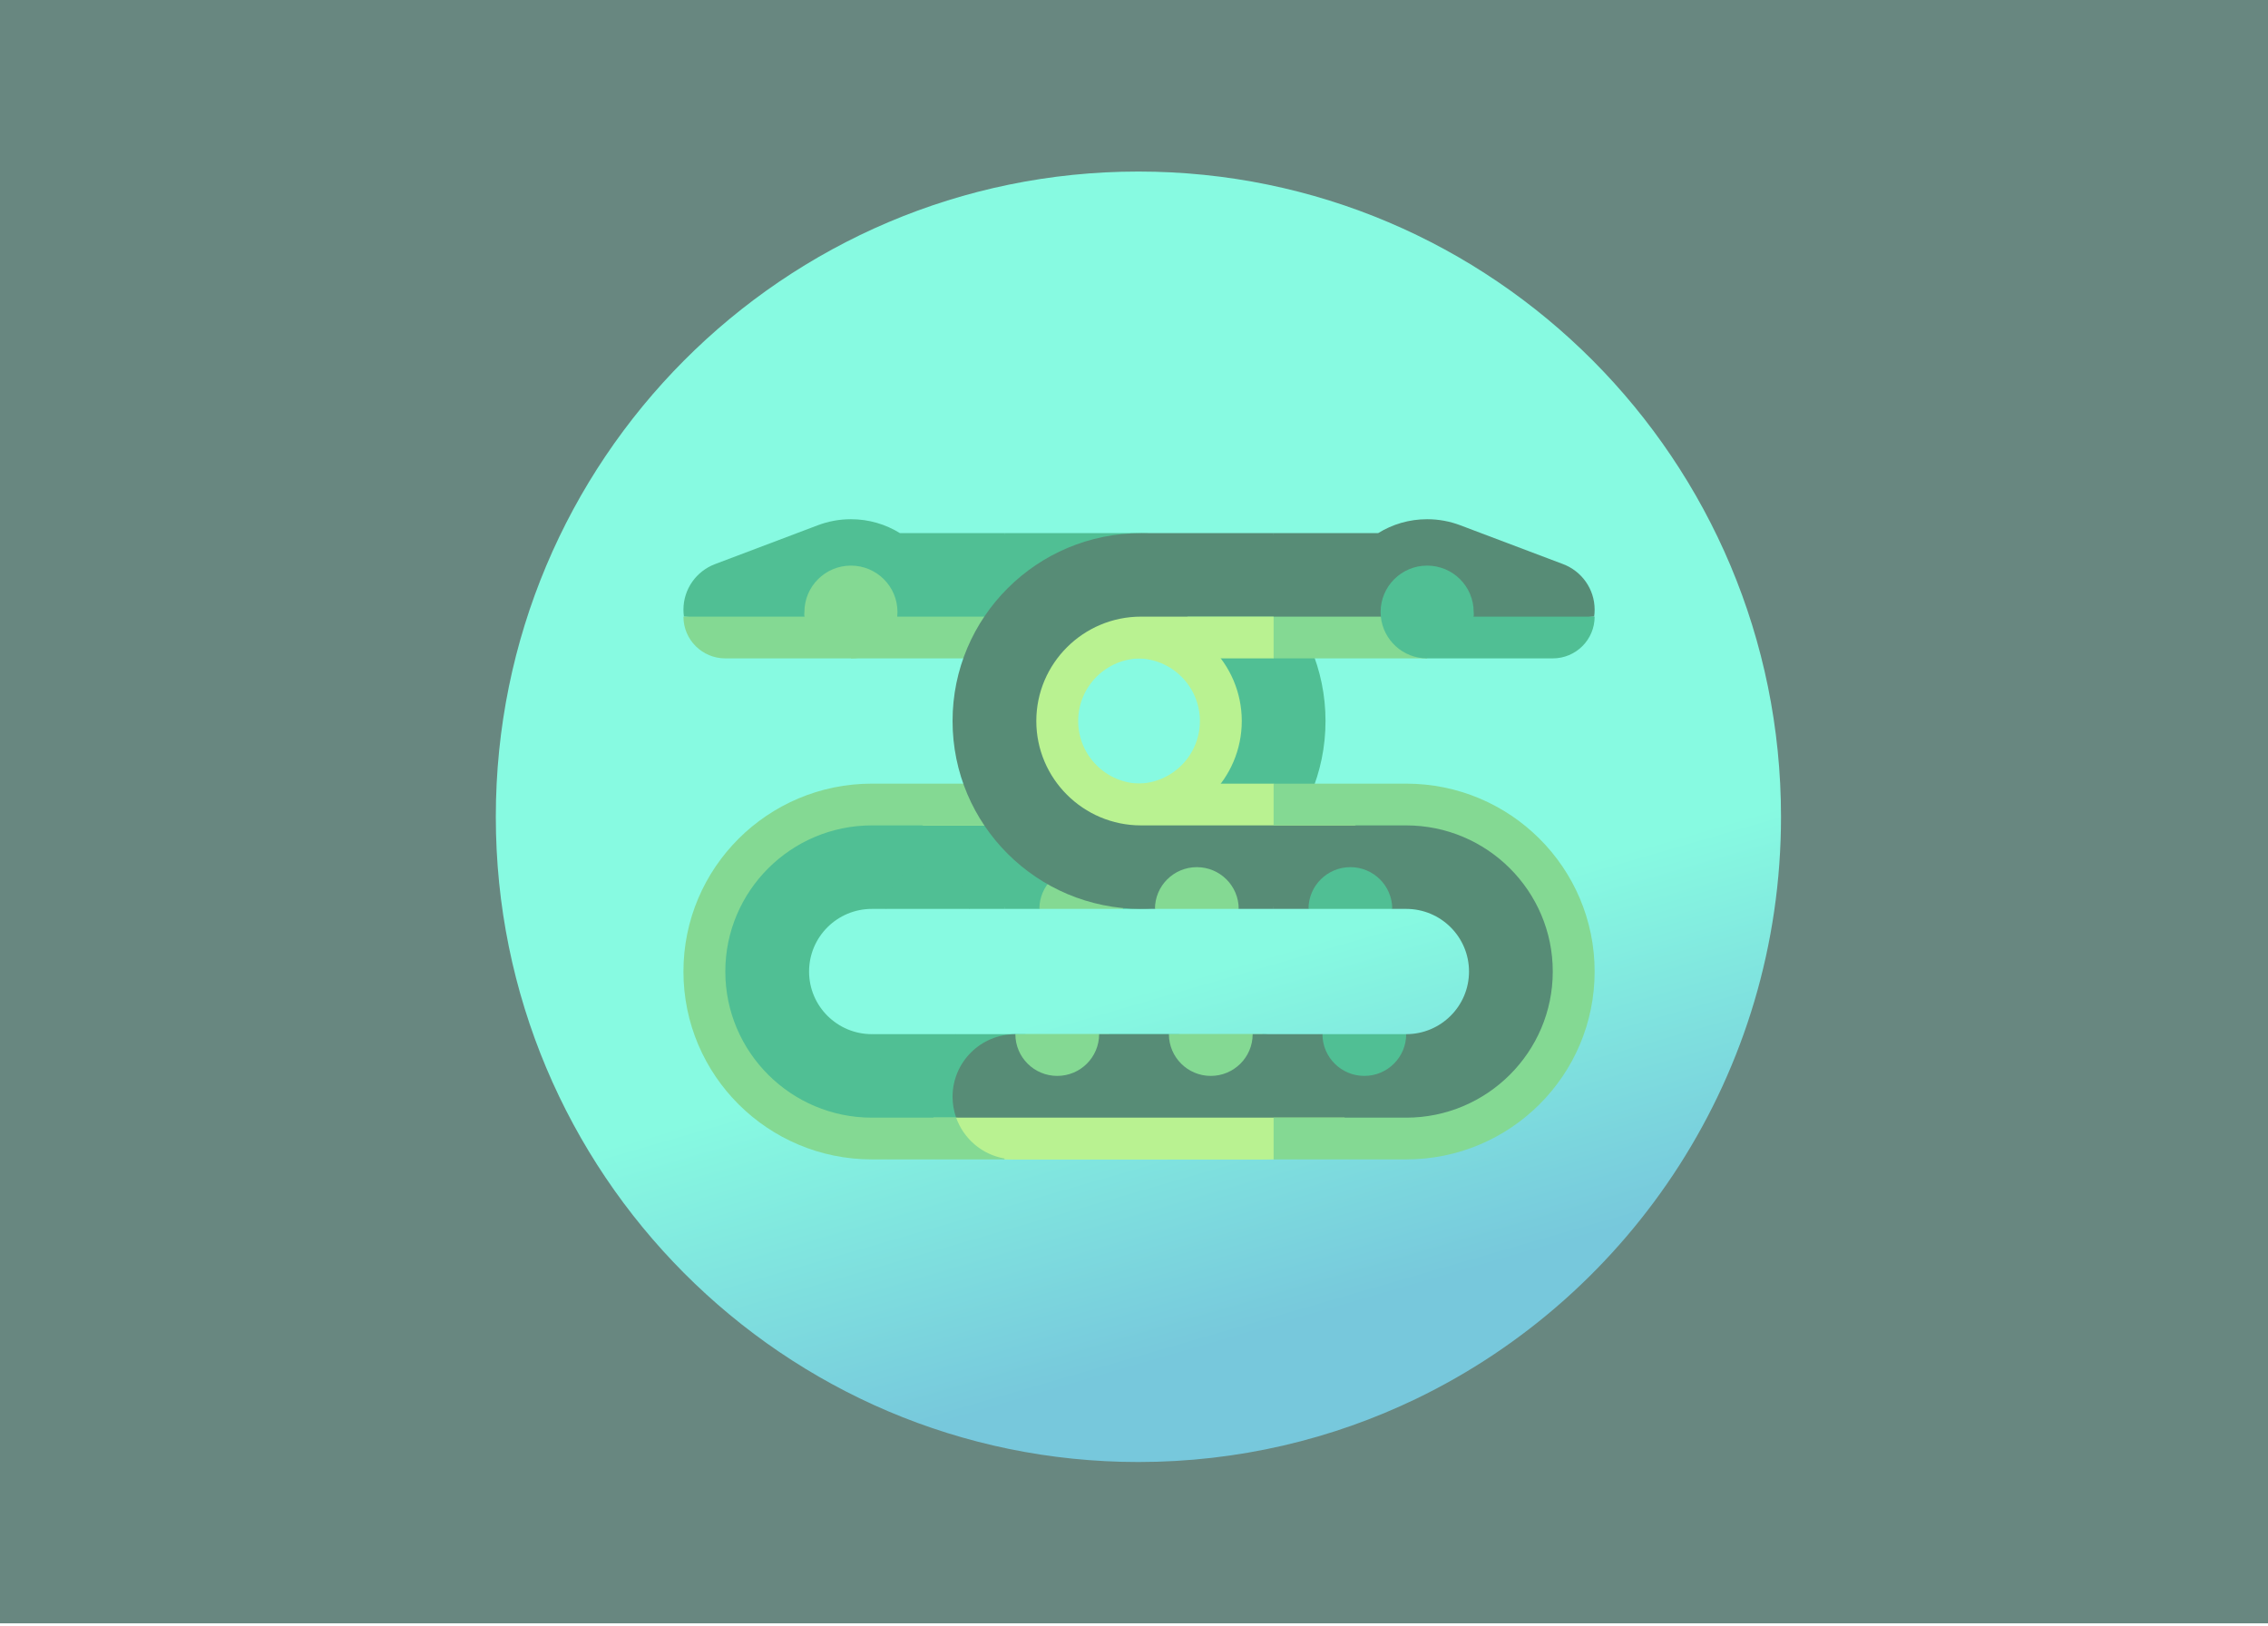 <?xml version="1.0" encoding="UTF-8"?>
<svg width="900px" height="645px" viewBox="0 0 900 645" version="1.1" xmlns="http://www.w3.org/2000/svg" xmlns:xlink="http://www.w3.org/1999/xlink">
    <!-- Generator: Sketch 47 (45396) - http://www.bohemiancoding.com/sketch -->
    <title>snakes</title>
    <desc>Created with Sketch.</desc>
    <defs>
        <linearGradient x1="55.181%" y1="62.076%" x2="62.958%" y2="88.845%" id="linearGradient-1">
            <stop stop-color="#87FAE1" offset="0%"></stop>
            <stop stop-color="#77C8DC" offset="100%"></stop>
        </linearGradient>
    </defs>
    <g id="Page-1" stroke="none" stroke-width="1" fill="none" fill-rule="evenodd">
        <g id="sound_design-copy">
            <g>
                <rect id="Rectangle" fill-opacity="0.78" fill="#3E665D" fill-rule="nonzero" x="0" y="0" width="900" height="644.055"></rect>
                <g id="Group" transform="translate(196, 68)" fill-rule="nonzero">
                    <path d="M255.751,512.06 C295.227,512.06 332.608,503.055 365.967,486.978 C451.617,445.702 510.751,357.814 510.751,256.06 C510.751,114.675 396.583,0.06 255.751,0.06 C114.918,0.06 0.751,114.675 0.751,256.06 C0.751,397.445 114.918,512.06 255.751,512.06 Z" id="Oval" fill="url(#linearGradient-1)"></path>
                    <g id="Group-2" transform="translate(75, 138)">
                        <g id="snake" transform="translate(127.5, 127) scale(-1, 1) translate(-127.5, -127) ">
                            <g id="Group" transform="translate(0, 203.895)" fill="#50BF94">
                                <path d="M1.78,34.32 C1.657,34.063 1.545,33.802 1.433,33.54 L1.424,33.54 C1.537,33.803 1.657,34.062 1.78,34.32 Z" id="Shape"></path>
                                <path d="M127.396,0.41 L119.088,0.41 L102.471,14.766 L85.854,0.41 L58.159,0.41 L40.989,15.871 L24.926,0.41 C11.159,0.41 0,11.535 0,25.258 C0,28.164 0.511,30.949 1.431,33.54 L141.244,45.688 L127.396,0.41 Z" id="Shape"></path>
                            </g>
                            <g id="Group" transform="translate(111.969, 0)" fill="#50BF94">
                                <path d="M142.631,38.624 C142.757,37.731 142.823,36.819 142.823,35.891 C142.823,27.628 137.62,20.58 130.303,17.817 C130.304,17.813 89.437,2.376 89.437,2.376 C85.365,0.847 80.961,0 76.356,0 C69.217,0 62.556,2.025 56.907,5.522 L15.427,5.522 L0.472,50.248 L142.631,38.624 Z" id="Shape"></path>
                                <path d="M68.047,114.852 L4.349,114.852 L15.427,154.609 L29.274,154.609 L45.891,143.013 L62.508,154.609 L68.047,154.609 C81.812,154.609 92.972,165.733 92.972,179.456 C92.972,193.179 81.813,204.304 68.047,204.304 L51.43,216.452 L34.813,204.304 L15.427,204.304 L15.427,246.822 L68.047,246.822 C100.116,246.822 133.961,211.426 133.961,179.456 C133.961,147.487 100.116,114.852 68.047,114.852 Z" id="Shape"></path>
                            </g>
                            <path d="M74.776,46.935 L127.396,45.831 L127.396,5.522 L74.776,5.522 C33.479,5.522 0,38.896 0,80.065 C0,121.234 33.479,154.609 74.776,154.609 L80.315,154.609 L96.932,141.909 L113.548,154.609 L127.396,154.609 L127.488,111.884 L74.776,113.195 C51.87,113.195 42.65,102.9 42.65,80.065 C42.65,57.229 51.87,46.935 74.776,46.935 Z" id="Shape" fill="#50BF94"></path>
                            <g id="Group" transform="translate(24.882, 203.895)" fill="#84D993">
                                <path d="M16.66,16.975 C25.837,16.975 33.277,9.558 33.277,0.41 L0.043,0.41 C0.043,9.558 7.483,16.975 16.66,16.975 Z" id="Shape"></path>
                                <path d="M77.589,16.975 C86.766,16.975 94.206,9.558 94.206,0.41 L60.972,0.41 C60.972,9.558 68.412,16.975 77.589,16.975 Z" id="Shape"></path>
                            </g>
                            <path d="M163.4,220.869 C172.577,220.869 180.016,213.453 180.016,204.304 L146.782,204.304 C146.783,213.453 154.223,220.869 163.4,220.869 Z" id="Shape" fill="#50BF94"></path>
                            <path d="M96.932,138.044 C87.755,138.044 80.315,145.46 80.315,154.609 L113.549,154.609 C113.549,145.46 106.109,138.044 96.932,138.044 Z" id="Shape" fill="#84D993"></path>
                            <path d="M157.86,138.044 C148.683,138.044 141.244,145.46 141.244,154.609 L174.478,154.609 C174.478,145.46 167.037,138.044 157.86,138.044 Z" id="Shape" fill="#50BF94"></path>
                            <path d="M1.424,237.435 C1.517,237.698 1.616,237.957 1.718,238.215 C1.744,238.282 1.771,238.348 1.797,238.415 C1.899,238.665 2.003,238.914 2.112,239.161 C2.136,239.215 2.161,239.268 2.186,239.323 C2.545,240.12 2.946,240.897 3.384,241.647 C3.408,241.688 3.432,241.729 3.455,241.77 C3.588,241.996 3.726,242.218 3.867,242.439 C3.913,242.51 3.959,242.582 4.006,242.654 C4.146,242.869 4.288,243.082 4.433,243.293 C4.472,243.348 4.512,243.403 4.551,243.459 C5.025,244.127 5.53,244.771 6.066,245.389 C6.134,245.467 6.202,245.546 6.27,245.624 C6.423,245.796 6.579,245.965 6.737,246.133 C6.82,246.222 6.905,246.31 6.99,246.398 C7.147,246.56 7.304,246.721 7.465,246.879 C7.548,246.96 7.633,247.038 7.717,247.118 C8.015,247.402 8.319,247.678 8.63,247.947 C8.732,248.034 8.832,248.123 8.934,248.209 C9.087,248.338 9.244,248.461 9.4,248.586 C9.526,248.685 9.652,248.785 9.779,248.883 C9.931,248.999 10.086,249.114 10.241,249.228 C10.382,249.33 10.525,249.43 10.668,249.53 C10.816,249.634 10.965,249.739 11.115,249.839 C11.324,249.977 11.536,250.111 11.749,250.244 C11.935,250.36 12.123,250.472 12.312,250.582 C12.504,250.696 12.698,250.808 12.894,250.916 C13.035,250.993 13.177,251.067 13.319,251.142 C13.505,251.24 13.692,251.335 13.88,251.428 C14.021,251.498 14.162,251.567 14.304,251.634 C14.516,251.733 14.73,251.829 14.945,251.922 C15.064,251.975 15.182,252.029 15.303,252.079 C15.629,252.216 15.959,252.345 16.292,252.468 C16.396,252.506 16.502,252.541 16.607,252.577 C16.853,252.664 17.1,252.749 17.35,252.828 C17.482,252.87 17.614,252.909 17.747,252.949 C17.982,253.019 18.218,253.086 18.456,253.15 C18.583,253.184 18.711,253.219 18.841,253.251 C19.131,253.324 19.423,253.39 19.718,253.453 C19.791,253.468 19.864,253.487 19.939,253.502 C20.305,253.576 20.674,253.641 21.046,253.698 C21.153,253.715 21.262,253.729 21.37,253.744 C21.643,253.783 21.917,253.818 22.193,253.848 C22.323,253.862 22.454,253.875 22.584,253.886 C22.854,253.912 23.125,253.932 23.398,253.948 C23.517,253.955 23.637,253.964 23.757,253.969 C24.144,253.988 24.532,254 24.924,254 L127.396,254 L155.645,237.434 L1.424,237.434 L1.424,237.435 Z" id="Shape" fill="#B9F291"></path>
                            <path d="M188.879,38.652 L93.054,38.652 L127.396,55.217 L188.325,55.217 C188.325,50.8 188.879,46.935 188.879,38.652 Z" id="Shape" fill="#84D993"></path>
                            <path d="M188.325,18.406 C178.128,18.406 169.862,26.647 169.862,36.812 C169.862,37.433 169.893,38.046 169.954,38.652 C170.881,47.953 178.751,55.217 188.325,55.217 C188.325,55.217 228.998,55.217 238.176,55.217 C247.353,55.217 254.792,47.801 254.792,38.652 L206.603,38.652 C207.019,38.652 206.788,36.812 206.788,36.812 C206.788,26.647 198.522,18.406 188.325,18.406 Z" id="Shape" fill="#84D993"></path>
                            <path d="M74.776,38.652 C51.87,38.652 33.234,57.229 33.234,80.065 C33.234,102.901 51.87,121.478 74.776,121.478 L160.076,121.478 L127.396,104.913 L74.776,104.913 C61.01,104.913 49.851,93.789 49.851,80.065 C49.851,66.342 61.01,55.217 74.776,55.217 L127.396,55.217 L127.396,38.652 L74.776,38.652 Z" id="Shape" fill="#B9F291"></path>
                            <path d="M180.016,104.913 L127.396,104.913 L127.396,121.478 L180.016,121.478 C212.085,121.478 238.176,147.487 238.176,179.456 C238.176,211.426 212.085,237.435 180.016,237.435 L127.396,237.435 L127.396,254 L180.016,254 C221.315,254 254.792,220.626 254.792,179.456 C254.792,138.288 221.315,104.913 180.016,104.913 Z" id="Shape" fill="#84D993"></path>
                        </g>
                        <g id="snake" transform="translate(107, 0)">
                            <g id="Group" transform="translate(0, 203.895)">
                                <path d="M1.78,34.32 C1.657,34.063 1.545,33.802 1.433,33.54 L1.424,33.54 C1.537,33.803 1.657,34.062 1.78,34.32 Z" id="Shape" fill="#50BF94"></path>
                                <path d="M127.396,0.41 L119.088,0.41 L102.471,14.766 L85.854,0.41 L58.159,0.41 L40.989,15.871 L24.926,0.41 C11.159,0.41 0,11.535 0,25.258 C0,28.164 0.511,30.949 1.431,33.54 L141.244,45.688 L127.396,0.41 Z" id="Shape" fill="#578C76"></path>
                            </g>
                            <g id="Group" transform="translate(111.969, 0)" fill="#578C76">
                                <path d="M142.631,38.624 C142.757,37.731 142.823,36.819 142.823,35.891 C142.823,27.628 137.62,20.58 130.303,17.817 C130.304,17.813 89.437,2.376 89.437,2.376 C85.365,0.847 80.961,0 76.356,0 C69.217,0 62.556,2.025 56.907,5.522 L15.427,5.522 L0.472,50.248 L142.631,38.624 Z" id="Shape"></path>
                                <path d="M68.047,114.852 L4.349,114.852 L15.427,154.609 L29.274,154.609 L45.891,143.013 L62.508,154.609 L68.047,154.609 C81.812,154.609 92.972,165.733 92.972,179.456 C92.972,193.179 81.813,204.304 68.047,204.304 L51.43,216.452 L34.813,204.304 L15.427,204.304 L15.427,246.822 L68.047,246.822 C100.116,246.822 133.961,211.426 133.961,179.456 C133.961,147.487 100.116,114.852 68.047,114.852 Z" id="Shape"></path>
                            </g>
                            <path d="M74.776,46.935 L127.396,45.831 L127.396,5.522 L74.776,5.522 C33.479,5.522 0,38.896 0,80.065 C0,121.234 33.479,154.609 74.776,154.609 L80.315,154.609 L96.932,141.909 L113.548,154.609 L127.396,154.609 L127.488,111.884 L74.776,113.195 C51.87,113.195 42.65,102.9 42.65,80.065 C42.65,57.229 51.87,46.935 74.776,46.935 Z" id="Shape" fill="#578C76"></path>
                            <g id="Group" transform="translate(24.882, 203.895)" fill="#84D993">
                                <path d="M16.66,16.975 C25.837,16.975 33.277,9.558 33.277,0.41 L0.043,0.41 C0.043,9.558 7.483,16.975 16.66,16.975 Z" id="Shape"></path>
                                <path d="M77.589,16.975 C86.766,16.975 94.206,9.558 94.206,0.41 L60.972,0.41 C60.972,9.558 68.412,16.975 77.589,16.975 Z" id="Shape"></path>
                            </g>
                            <path d="M163.4,220.869 C172.577,220.869 180.016,213.453 180.016,204.304 L146.782,204.304 C146.783,213.453 154.223,220.869 163.4,220.869 Z" id="Shape" fill="#50BF94"></path>
                            <path d="M96.932,138.044 C87.755,138.044 80.315,145.46 80.315,154.609 L113.549,154.609 C113.549,145.46 106.109,138.044 96.932,138.044 Z" id="Shape" fill="#84D993"></path>
                            <path d="M157.86,138.044 C148.683,138.044 141.244,145.46 141.244,154.609 L174.478,154.609 C174.478,145.46 167.037,138.044 157.86,138.044 Z" id="Shape" fill="#50BF94"></path>
                            <path d="M1.424,237.435 C1.517,237.698 1.616,237.957 1.718,238.215 C1.744,238.282 1.771,238.348 1.797,238.415 C1.899,238.665 2.003,238.914 2.112,239.161 C2.136,239.215 2.161,239.268 2.186,239.323 C2.545,240.12 2.946,240.897 3.384,241.647 C3.408,241.688 3.432,241.729 3.455,241.77 C3.588,241.996 3.726,242.218 3.867,242.439 C3.913,242.51 3.959,242.582 4.006,242.654 C4.146,242.869 4.288,243.082 4.433,243.293 C4.472,243.348 4.512,243.403 4.551,243.459 C5.025,244.127 5.53,244.771 6.066,245.389 C6.134,245.467 6.202,245.546 6.27,245.624 C6.423,245.796 6.579,245.965 6.737,246.133 C6.82,246.222 6.905,246.31 6.99,246.398 C7.147,246.56 7.304,246.721 7.465,246.879 C7.548,246.96 7.633,247.038 7.717,247.118 C8.015,247.402 8.319,247.678 8.63,247.947 C8.732,248.034 8.832,248.123 8.934,248.209 C9.087,248.338 9.244,248.461 9.4,248.586 C9.526,248.685 9.652,248.785 9.779,248.883 C9.931,248.999 10.086,249.114 10.241,249.228 C10.382,249.33 10.525,249.43 10.668,249.53 C10.816,249.634 10.965,249.739 11.115,249.839 C11.324,249.977 11.536,250.111 11.749,250.244 C11.935,250.36 12.123,250.472 12.312,250.582 C12.504,250.696 12.698,250.808 12.894,250.916 C13.035,250.993 13.177,251.067 13.319,251.142 C13.505,251.24 13.692,251.335 13.88,251.428 C14.021,251.498 14.162,251.567 14.304,251.634 C14.516,251.733 14.73,251.829 14.945,251.922 C15.064,251.975 15.182,252.029 15.303,252.079 C15.629,252.216 15.959,252.345 16.292,252.468 C16.396,252.506 16.502,252.541 16.607,252.577 C16.853,252.664 17.1,252.749 17.35,252.828 C17.482,252.87 17.614,252.909 17.747,252.949 C17.982,253.019 18.218,253.086 18.456,253.15 C18.583,253.184 18.711,253.219 18.841,253.251 C19.131,253.324 19.423,253.39 19.718,253.453 C19.791,253.468 19.864,253.487 19.939,253.502 C20.305,253.576 20.674,253.641 21.046,253.698 C21.153,253.715 21.262,253.729 21.37,253.744 C21.643,253.783 21.917,253.818 22.193,253.848 C22.323,253.862 22.454,253.875 22.584,253.886 C22.854,253.912 23.125,253.932 23.398,253.948 C23.517,253.955 23.637,253.964 23.757,253.969 C24.144,253.988 24.532,254 24.924,254 L127.396,254 L155.645,237.434 L1.424,237.434 L1.424,237.435 Z" id="Shape" fill="#B9F291"></path>
                            <path d="M188.879,38.652 L93.054,38.652 L127.396,55.217 L188.325,55.217 C188.325,50.8 188.879,46.935 188.879,38.652 Z" id="Shape" fill="#84D993"></path>
                            <path d="M188.325,18.406 C178.128,18.406 169.862,26.647 169.862,36.812 C169.862,37.433 169.893,38.046 169.954,38.652 C170.881,47.953 178.751,55.217 188.325,55.217 C188.325,55.217 228.998,55.217 238.176,55.217 C247.353,55.217 254.792,47.801 254.792,38.652 L206.603,38.652 C207.019,38.652 206.788,36.812 206.788,36.812 C206.788,26.647 198.522,18.406 188.325,18.406 Z" id="Shape" fill="#50BF94"></path>
                            <path d="M74.776,38.652 C51.87,38.652 33.234,57.229 33.234,80.065 C33.234,102.901 51.87,121.478 74.776,121.478 L160.076,121.478 L127.396,104.913 L74.776,104.913 C61.01,104.913 49.851,93.789 49.851,80.065 C49.851,66.342 61.01,55.217 74.776,55.217 L127.396,55.217 L127.396,38.652 L74.776,38.652 Z" id="Shape" fill="#B9F291"></path>
                            <path d="M180.016,104.913 L127.396,104.913 L127.396,121.478 L180.016,121.478 C212.085,121.478 238.176,147.487 238.176,179.456 C238.176,211.426 212.085,237.435 180.016,237.435 L127.396,237.435 L127.396,254 L180.016,254 C221.315,254 254.792,220.626 254.792,179.456 C254.792,138.288 221.315,104.913 180.016,104.913 Z" id="Shape" fill="#84D993"></path>
                        </g>
                    </g>
                </g>
            </g>
        </g>
    </g>
</svg>
